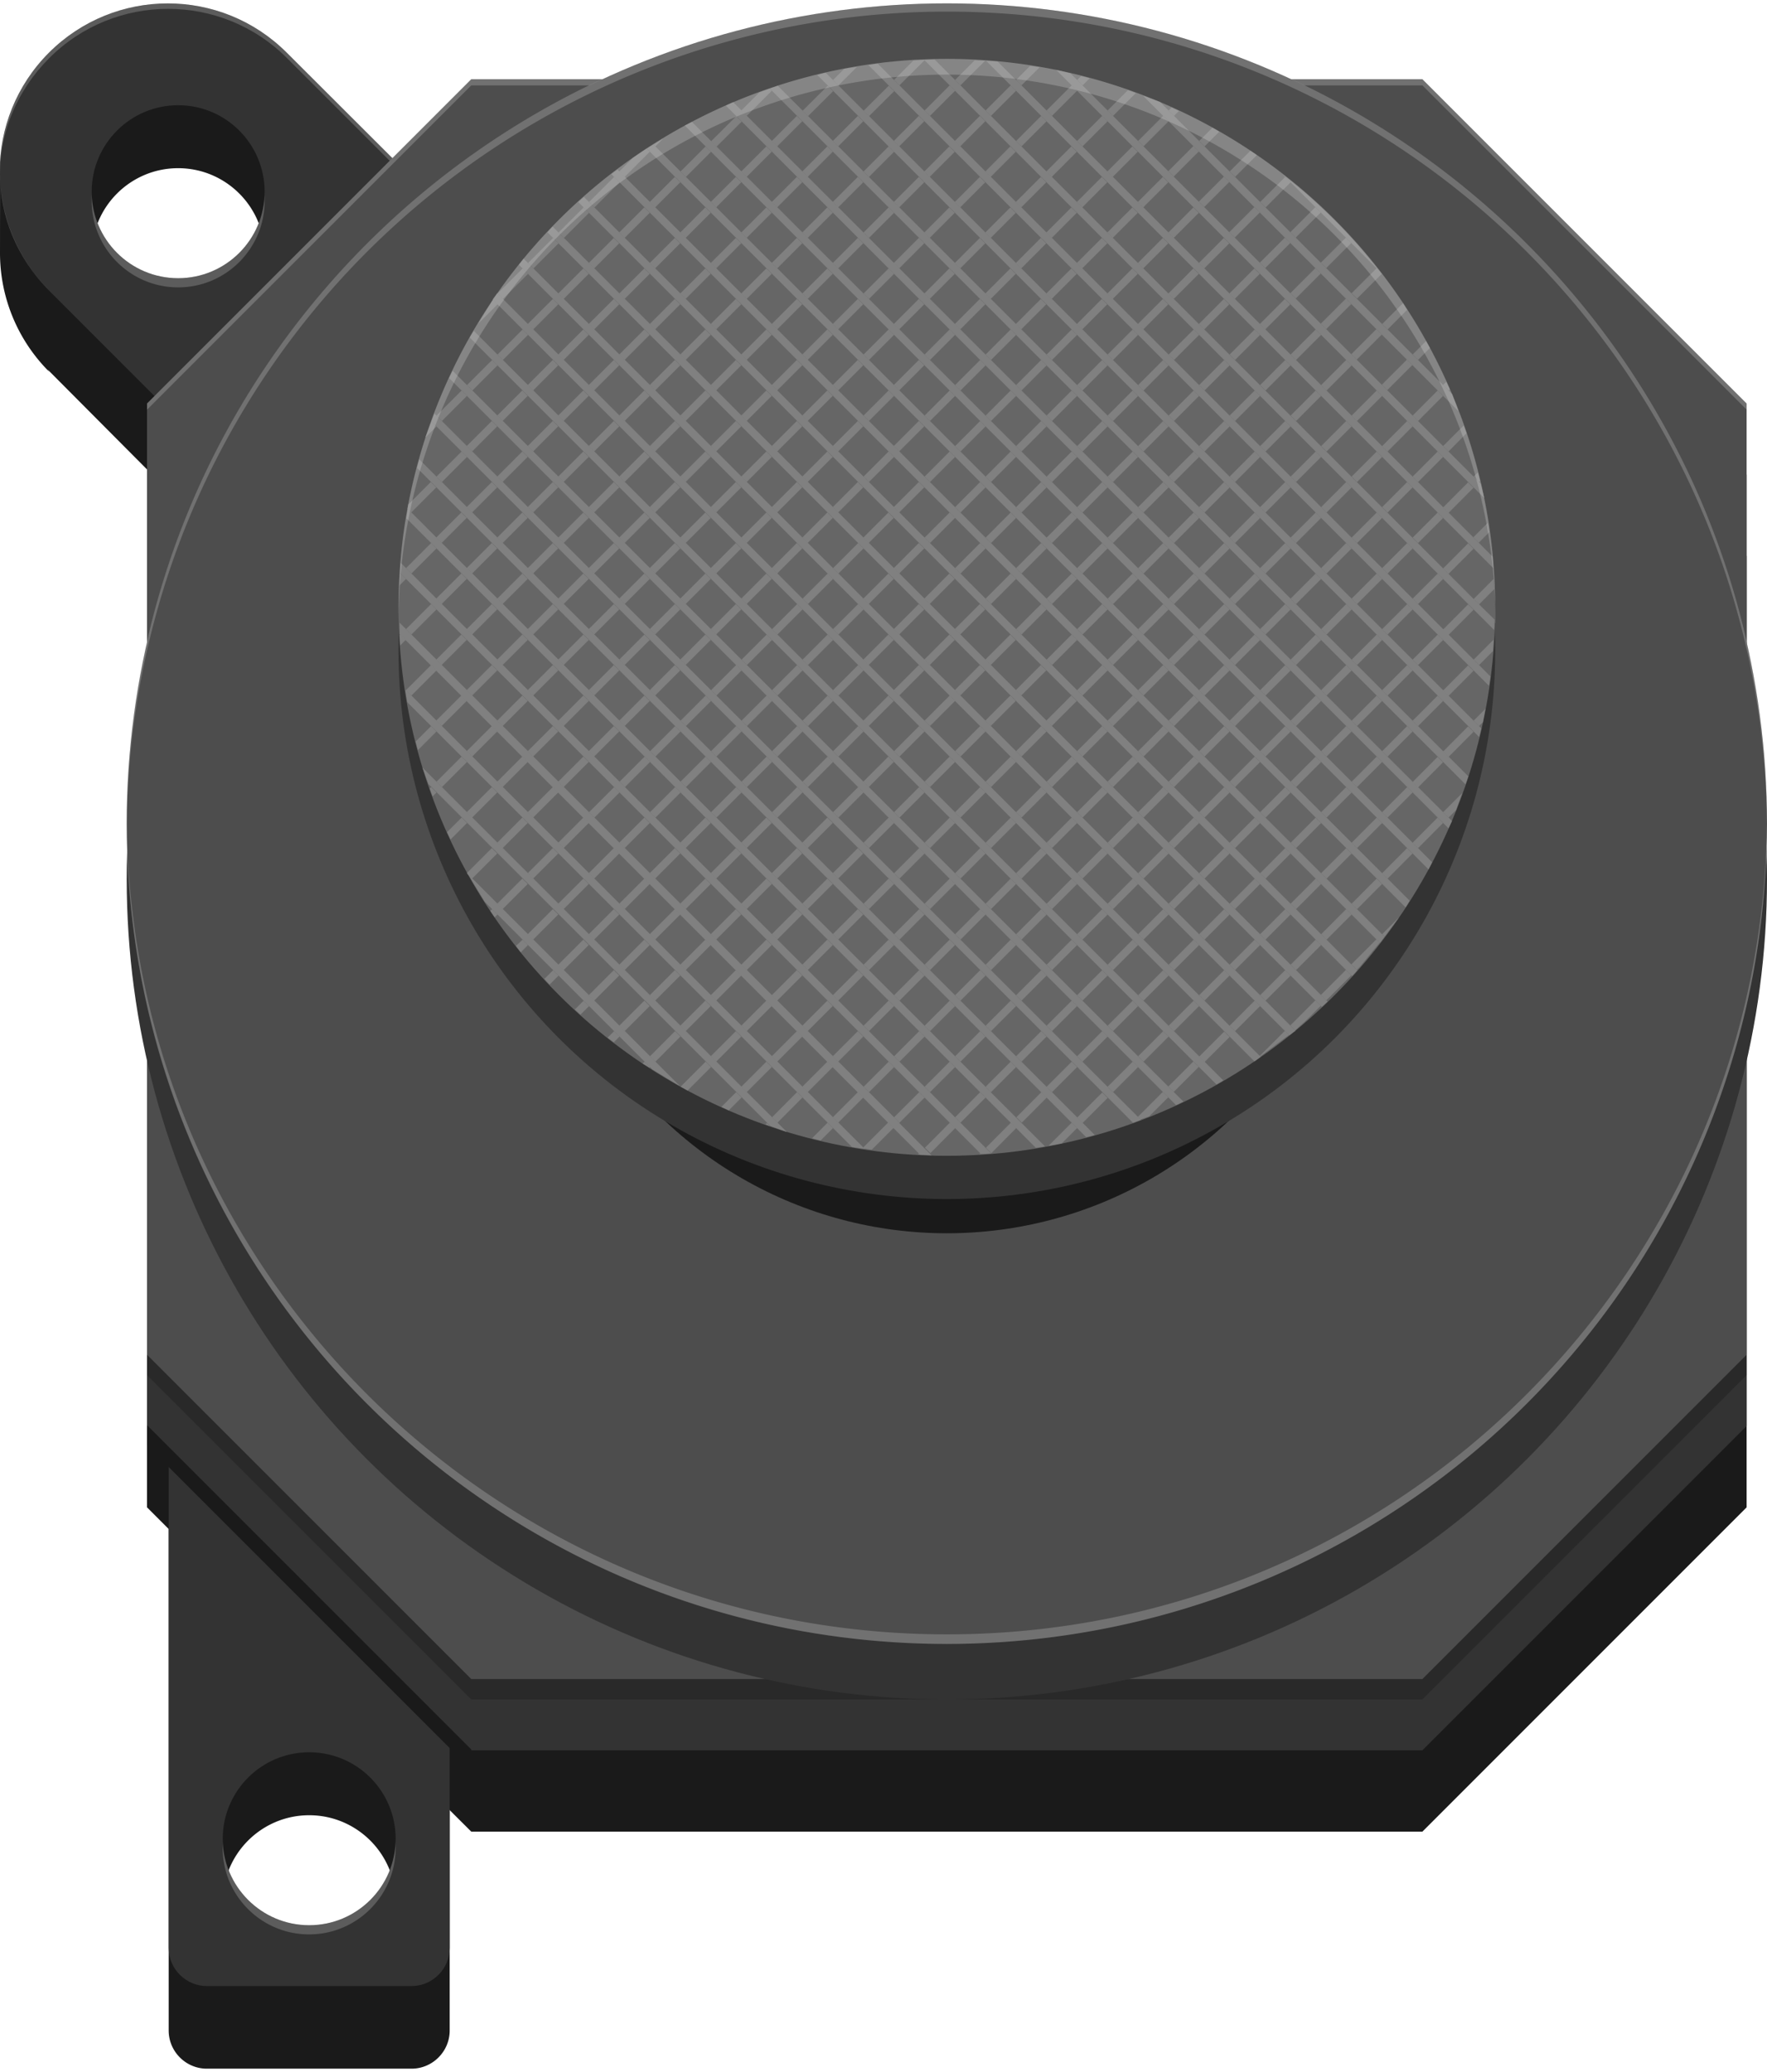 <svg xmlns="http://www.w3.org/2000/svg" xmlns:xlink="http://www.w3.org/1999/xlink" width="58" height="68" viewBox="0 0 57.928 67.694"><g fill="#1a1a1a"><path d="M14.74 59.218l-9.92-9.922v-31.18l10.63-10.63h31.18l10.63 10.63v31.18l-10.63 10.63H15.45z"/><path d="M14.033 8.903l-4.678-4.7.055.077C7.257 2.127 2.155 3.207.002 5.36L0 8.177a5.5 5.5 0 0 0 1.614 3.898L1.56 12l4.677 4.7 7.796-7.795zM3.006 8.237c0-1.565 1.27-2.835 2.834-2.835s2.835 1.27 2.835 2.835-1.27 2.835-2.835 2.835-2.834-1.27-2.834-2.835zM5.53 50.005v16.44c0 .688.563 1.25 1.25 1.25h6.712c.688 0 1.25-.563 1.25-1.25v-7.227L5.53 50.005zm4.606 14.052c-1.565 0-2.834-.27-2.834-1.834s1.27-2.835 2.834-2.835 2.835 1.27 2.835 2.835-1.27 1.834-2.835 1.834z"/></g><g fill="#333"><path d="M4.82 46.63V15.45L15.45 4.82h31.18l10.63 10.63v31.18L46.63 57.26H15.45z"/><path d="M14.033 6.238L9.4 1.615c-2.153-2.152-5.643-2.152-7.795 0s-2.152 5.643 0 7.796l4.623 4.623 7.795-7.796zM3.006 6.173c0-1.565 1.27-2.835 2.834-2.835s2.835 1.27 2.835 2.835-1.27 2.835-2.835 2.835-2.834-1.27-2.834-2.835z"/></g><path opacity=".2" fill="#fff" d="M1.614 9.4c-2.152-2.153-2.152-5.453 0-7.606s5.643-2.152 7.795 0l4.623 4.623v-.19L9.4 1.615c-2.153-2.152-5.643-2.152-7.795 0S-.538 7.257 1.614 9.4z"/><path fill="#333" d="M5.53 47.34v16.397c0 .688.563 1.25 1.25 1.25h6.712c.688 0 1.25-.563 1.25-1.25v-7.185L5.53 47.34zm4.606 15.653c-1.565 0-2.834-1.27-2.834-2.834s1.27-2.835 2.834-2.835 2.835 1.27 2.835 2.835-1.27 2.834-2.835 2.834z"/><path fill="#4d4d4d" d="M4.82 44.296v-31.18l10.63-10.63h31.18l10.63 10.63v31.18l-10.63 10.63H15.45z"/><path opacity=".2" d="M4.82 44.962l10.63 10.63h31.18l10.63-10.63v-.666l-10.63 10.63H15.45L4.82 44.296z"/><circle fill="#333" cx="31.041" cy="28.706" r="26.887"/><path opacity=".2" fill="#fff" d="M57.262 13.318L46.63 2.688H15.45L4.82 13.318v-.203l10.63-10.63h31.18l10.63 10.63z"/><circle fill="#4d4d4d" cx="31.041" cy="26.887" r="26.887"/><circle fill="#1a1a1a" cx="31.04" cy="26.886" r="13.427"/><circle fill="#333" cx="31.041" cy="21.214" r="17.977"/><circle fill="#666" cx="31.041" cy="19.796" r="17.977"/><g fill="gray"><path d="M45.867 29.954l-.557.557.08.08.477-.637zM42.3 33.5l.16.16.373-.34.467-.465-.178-.178-.822.823zm-1 1l.016.016.94-.704-.135-.134-.822.822zm3.928-3.716l-.105-.106-.822.822.178.178.1-.1.66-.804zm-1.75 1.896l-.177-.177.822-.822.177.177zm-5 3l-.177-.177.822-.822.177.177zm-1.178.82l.084.084.295-.108.62-.62-.178-.177-.822.822z"/><use xlink:href="#B"/><use xlink:href="#C"/><use xlink:href="#D"/><use xlink:href="#C" x="1" y="-1"/><use xlink:href="#E"/><path d="M47.732 26.444l.205-.56-.627.627.178.177.244-.244zM39.488 34.7l-.177-.177.822-.822.177.177zm-2.358 2.002l.006-.002-.002-.002z"/><use xlink:href="#C" x="2" y="-2"/><use xlink:href="#B" x="1" y="-1"/><use xlink:href="#C" x="3" y="-4.99"/><use xlink:href="#B" x="-4" y="2.001"/><use xlink:href="#E" x="-1" y="-1"/><use xlink:href="#B" x="-1" y="-1"/><use xlink:href="#E" x="1" y="-3"/><path d="M48.615 23.56l.082-.437-.387.387.178.177.127-.127zM35.488 36.7l-.177-.177.823-.823.177.177z"/><use xlink:href="#E" y="-2"/><use xlink:href="#C" x="2" y="-3.99"/><use xlink:href="#B" x="-2"/><path d="M34.37 37.45l.438-.082.504-.504-.178-.178-.764.764z"/><use xlink:href="#B" x="-5" y="3.001"/><use xlink:href="#B" y="-2"/><use xlink:href="#E" x="2" y="-4"/><use xlink:href="#D" x="-2"/><use xlink:href="#E" x="3" y="-7"/><use xlink:href="#B" x="-6" y="2.001"/><use xlink:href="#B" x="-3" y="-0.999"/><path d="M32.5 37.686l-.178-.177.82-.825.178.177zm-.396.032l.057-.003-.027-.027-.03.03z"/><use xlink:href="#B" x="-5" y="1.001"/><use xlink:href="#E" y="-4"/><use xlink:href="#E" x="1" y="-5"/><path d="M33.5 36.686l-.178-.177.82-.825.178.177z"/><use xlink:href="#C" x="3" y="-6.99"/><use xlink:href="#B" x="-4" y="0.001"/><use xlink:href="#E" x="-1" y="-3"/><use xlink:href="#B" x="-2" y="-1.999"/><use xlink:href="#E" x="-2" y="-2"/><path d="M48.945 21.23l.018-.373-.652.653.178.177.456-.457z"/><use xlink:href="#B" x="-7" y="3.001"/><use xlink:href="#B" x="-1" y="-2.999"/><use xlink:href="#E" x="2" y="-6"/><use xlink:href="#E" x="-3" y="-3"/><path d="M30.5 37.686l-.178-.177.82-.825.178.177zM48.986 19.2l-.018-.337-.658.66.178.177.498-.5z"/><use xlink:href="#B" x="-9" y="3.001"/><use xlink:href="#E" x="-2" y="-4"/><use xlink:href="#B" x="-5" y="-0.999"/><use xlink:href="#B" x="-6" y="0.001"/><path d="M30.098 37.724l.074.004-.04-.04-.035.036z"/><use xlink:href="#E" x="-1" y="-5"/><use xlink:href="#B" x="-10" y="4.001"/><use xlink:href="#B" x="-4" y="-1.999"/><use xlink:href="#B" x="-3" y="-2.999"/><use xlink:href="#E" y="-6"/><use xlink:href="#B" x="-7" y="1.001"/><use xlink:href="#B" x="-8" y="2.001"/><use xlink:href="#E" x="1" y="-7"/><use xlink:href="#B" x="-2" y="-3.999"/><use xlink:href="#C" x="3" y="-8.99"/><use xlink:href="#E" x="2" y="-8"/><use xlink:href="#E" x="3" y="-9"/><use xlink:href="#C" x="3" y="-10.99"/><use xlink:href="#B" x="-5" y="-2.999"/><path d="M28.3 37.5l.038.038.242.036.72-.72-.177-.178-.823.824zm20.52-20.165l-.047-.308-.473.474.178.177.342-.343z"/><use xlink:href="#B" x="-4" y="-3.999"/><use xlink:href="#B" x="-10" y="2.001"/><use xlink:href="#E" x="-2" y="-6"/><use xlink:href="#E" x="-3" y="-5"/><use xlink:href="#E" x="-1" y="-7"/><use xlink:href="#E" x="3" y="-11"/><use xlink:href="#E" x="1" y="-9"/><use xlink:href="#B" x="-9" y="1.001"/><use xlink:href="#B" x="-6" y="-1.999"/><use xlink:href="#E" y="-8"/><use xlink:href="#B" x="-8" y="0.001"/><use xlink:href="#B" x="-7" y="-0.999"/><use xlink:href="#B" x="-11" y="3.001"/><use xlink:href="#B" x="-3" y="-4.999"/><use xlink:href="#E" x="-4" y="-4"/><use xlink:href="#E" x="2" y="-10"/><use xlink:href="#B" x="-12" y="4.001"/><use xlink:href="#E" x="-2" y="-8"/><use xlink:href="#B" x="-7" y="-2.999"/><use xlink:href="#E" x="-1" y="-9"/><use xlink:href="#B" x="-5" y="-4.999"/><use xlink:href="#E" x="2" y="-12"/><path d="M26.62 37.2l.282.072.408-.408-.177-.178-.513.514z"/><use xlink:href="#E" x="3" y="-13"/><use xlink:href="#C" x="3" y="-12.99"/><use xlink:href="#D" x="-3" y="-7"/><use xlink:href="#E" x="-5" y="-5"/><use xlink:href="#B" x="-12" y="2.001"/><use xlink:href="#B" x="-13" y="3.001"/><use xlink:href="#E" x="1" y="-11"/><path d="M48.52 15.656l-.072-.282-.137.136.178.177.03-.03z"/><use xlink:href="#E" y="-10"/><use xlink:href="#B" x="-8" y="-1.999"/><use xlink:href="#E" x="-4" y="-6"/><use xlink:href="#B" x="-10" y="0.001"/><use xlink:href="#B" x="-6" y="-3.999"/><use xlink:href="#E" x="-3" y="-7"/><use xlink:href="#B" x="-11" y="1.001"/><use xlink:href="#B" x="-9" y="-0.999"/><use xlink:href="#B" x="-14.01" y="4.001"/><use xlink:href="#E" x="2" y="-14"/><use xlink:href="#E" x="3" y="-15"/><use xlink:href="#B" x="-8" y="-3.999"/><use xlink:href="#B" x="-7" y="-4.999"/><use xlink:href="#B" x="-10" y="-1.999"/><path d="M48.08 14.096l-.096-.26-.674.674.178.177.592-.6zM25.082 36.74l.16.06-.1-.1-.05.05z"/><use xlink:href="#E" x="1" y="-13"/><path d="M25.487 36.688l-.177-.177.82-.824.177.177z"/><use xlink:href="#B" x="-15.01" y="3.001"/><use xlink:href="#B" x="-11" y="-0.999"/><use xlink:href="#D" x="-5" y="-7"/><use xlink:href="#E" x="-5" y="-7"/><use xlink:href="#B" x="-13" y="1"/><use xlink:href="#B" x="-14.01" y="2.001"/><use xlink:href="#E" x="-4" y="-8"/><use xlink:href="#E" y="-12"/><use xlink:href="#E" x="-6" y="-6"/><use xlink:href="#D" x="-4" y="-8"/><use xlink:href="#B" x="-9" y="-2.999"/><use xlink:href="#E" x="-1" y="-11"/><use xlink:href="#B" x="-12" y="0.001"/><use xlink:href="#E" x="-3" y="-9"/><use xlink:href="#E" x="-2" y="-10"/><use xlink:href="#B" x="-16.01" y="2.001"/><use xlink:href="#E" x="-6" y="-8"/><use xlink:href="#B" x="-17.01" y="3.001"/><use xlink:href="#B" x="-9" y="-4.999"/><use xlink:href="#E" x="-5" y="-9"/><use xlink:href="#E" x="-4" y="-10"/><use xlink:href="#B" x="-14.01"/><use xlink:href="#E" x="1" y="-15"/><use xlink:href="#B" x="-13" y="-1"/><use xlink:href="#D" x="-5" y="-9"/><use xlink:href="#C" x="2.001" y="-16"/><use xlink:href="#E" x="-2" y="-12"/><use xlink:href="#D" x="-7" y="-7"/><use xlink:href="#B" x="-12" y="-1.999"/><use xlink:href="#E" x="-1" y="-13"/><use xlink:href="#B" x="-15.01" y="1"/><use xlink:href="#E" x="2" y="-16"/><use xlink:href="#E" x="-3" y="-11"/><path d="M47.53 12.645l-.115-.24-.105.104.178.177.042-.042zM23.65 36.17l.24.115.42-.42-.177-.177-.482.482z"/><use xlink:href="#D" x="-6" y="-8"/><use xlink:href="#E" y="-14"/><use xlink:href="#B" x="-10" y="-3.999"/><use xlink:href="#E" x="-7" y="-7"/><use xlink:href="#B" x="-11" y="-2.999"/><use xlink:href="#D" x="-7" y="-9"/><use xlink:href="#B" x="-14.01" y="-2"/><use xlink:href="#E" x="-3" y="-13"/><use xlink:href="#D" x="-8" y="-8"/><use xlink:href="#B" x="-18.01" y="2.001"/><use xlink:href="#B" x="-13" y="-3"/><use xlink:href="#B" x="-16.01"/><use xlink:href="#E" x="-6" y="-10"/><use xlink:href="#E" x="-5" y="-11"/><path d="M46.88 11.295l-.13-.226-.44.44.178.177.392-.392z"/><use xlink:href="#E" x="-4" y="-12"/><use xlink:href="#B" x="-17.01" y="1"/><path d="M22.314 35.507l.226.128.77-.77-.177-.177-.82.82z"/><use xlink:href="#E" x="1" y="-17"/><use xlink:href="#D" x="-9" y="-7"/><use xlink:href="#D" x="-6.01" y="-10"/><use xlink:href="#B" x="-12" y="-3.999"/><use xlink:href="#E" x="-8" y="-8"/><use xlink:href="#E" x="-2" y="-14"/><use xlink:href="#E" y="-16"/><use xlink:href="#E" x="-7" y="-9"/><use xlink:href="#B" x="-11" y="-4.999"/><use xlink:href="#F"/><use xlink:href="#B" x="-15.01" y="-1"/><use xlink:href="#E" x="-1" y="-15"/><use xlink:href="#B" x="-17.01" y="-1"/><use xlink:href="#D" x="-7.01" y="-11"/><use xlink:href="#D" x="-11" y="-7"/><use xlink:href="#E" y="-18"/><use xlink:href="#B" x="-19.01" y="1"/><use xlink:href="#E" x="-6" y="-12"/><use xlink:href="#B" x="-15.01" y="-3"/><use xlink:href="#E" x="-8" y="-10"/><use xlink:href="#B" x="-13" y="-5"/><use xlink:href="#E" x="-5" y="-13"/><use xlink:href="#E" x="-3" y="-15"/><use xlink:href="#B" x="-16.01" y="-2"/><use xlink:href="#E" x="-2" y="-16"/><path d="M21.07 34.75l.22.133.02-.02-.177-.177-.063.063z"/><use xlink:href="#B" x="-18.01"/><use xlink:href="#E" x="-7" y="-11"/><use xlink:href="#D" x="-9" y="-9"/><use xlink:href="#D" x="-10" y="-8"/><use xlink:href="#F" x="-1" y="-1"/><use xlink:href="#E" x="-1" y="-17"/><path d="M21.487 34.688l-.177-.177.82-.824.177.177z"/><use xlink:href="#E" x="-9" y="-9"/><use xlink:href="#D" x="-8.01" y="-10"/><use xlink:href="#B" x="-14.01" y="-4"/><path d="M46.13 10.046l-.133-.22-.686.685.178.177.64-.642z"/><use xlink:href="#E" x="-4" y="-14"/><use xlink:href="#B" x="-21.01" y="1"/><use xlink:href="#E" x="-10" y="-10"/><use xlink:href="#B" x="-19.01" y="-1"/><use xlink:href="#E" x="-6" y="-14"/><use xlink:href="#E" x="-2" y="-18"/><use xlink:href="#B" x="-15.01" y="-5"/><use xlink:href="#E" x="-4" y="-16"/><use xlink:href="#G"/><use xlink:href="#E" x="-3" y="-17"/><use xlink:href="#E" x="-5" y="-15"/><use xlink:href="#E" x="-9" y="-11"/><path d="M19.92 33.902l.203.15.188-.188-.177-.177-.214.214z"/><use xlink:href="#B" x="-17.01" y="-3"/><use xlink:href="#E" x="-8" y="-12"/><use xlink:href="#E" x="-7" y="-13"/><use xlink:href="#B" x="-16.01" y="-4"/><path d="M44.31 9.5l.178.177.81-.81-.072-.096-.094-.093-.823.823z"/><use xlink:href="#F" x="-2" y="-2"/><use xlink:href="#B" x="-18.01" y="-2"/><use xlink:href="#D" x="-9.01" y="-11"/><use xlink:href="#D" x="-8.01" y="-12"/><use xlink:href="#D" x="-11" y="-9"/><use xlink:href="#B" x="-20.01"/><use xlink:href="#D" x="-10" y="-10"/><use xlink:href="#G" x="0.99" y="-0.999"/><use xlink:href="#E" x="-1" y="-19"/><path d="M18.845 32.976l.186.17.28-.28-.177-.177-.288.287z"/><use xlink:href="#F" x="-3" y="-3"/><use xlink:href="#G" y="-2"/><use xlink:href="#B" x="-21.01" y="-1"/><use xlink:href="#D" x="-10.01" y="-12"/><use xlink:href="#D" x="-9.01" y="-13"/><use xlink:href="#E" x="-10" y="-12"/><use xlink:href="#F" x="-2" y="-4"/><use xlink:href="#H"/><use xlink:href="#E" x="-5" y="-17"/><use xlink:href="#E" x="-11" y="-11"/><use xlink:href="#E" x="-4" y="-18"/><use xlink:href="#G" x="-1" y="-1"/><use xlink:href="#E" x="-3" y="-19"/><use xlink:href="#B" x="-19.01" y="-3"/><use xlink:href="#E" x="-9" y="-13"/><use xlink:href="#B" x="-20.01" y="-2"/><use xlink:href="#E" x="-8" y="-14"/><use xlink:href="#G" x="-2"/><use xlink:href="#E" x="-7" y="-15"/><use xlink:href="#D" x="-11.01" y="-11"/><use xlink:href="#B" x="-22.01"/><use xlink:href="#B" x="-18.01" y="-4"/><use xlink:href="#B" x="-17.01" y="-5"/><use xlink:href="#E" x="-6" y="-16"/><use xlink:href="#G" x="0.99" y="-2.999"/><use xlink:href="#B" x="-23.01" y="-1"/><use xlink:href="#E" x="-12" y="-12"/><use xlink:href="#B" x="-20.01" y="-4"/><use xlink:href="#G" x="-4"/><use xlink:href="#B" x="-19.01" y="-5"/><use xlink:href="#E" x="-9" y="-15"/><path d="M17.846 31.975l.17.186.295-.295-.177-.177-.287.286z"/><use xlink:href="#E" x="-11" y="-13"/><use xlink:href="#E" x="-10" y="-14"/><use xlink:href="#B" x="-21.01" y="-3"/><use xlink:href="#G" x="0.99" y="-4.999"/><use xlink:href="#D" x="-11.01" y="-13"/><use xlink:href="#E" x="-5" y="-19"/><use xlink:href="#G" y="-4"/><use xlink:href="#D" x="-10.01" y="-14"/><use xlink:href="#E" x="-6" y="-18"/><use xlink:href="#F" x="-3" y="-5"/><use xlink:href="#G" x="-1" y="-3"/><use xlink:href="#H" x="-2"/><use xlink:href="#B" x="-22.01" y="-2"/><use xlink:href="#H" x="-1" y="-1"/><use xlink:href="#F" x="-4" y="-4"/><use xlink:href="#G" x="-2" y="-2"/><use xlink:href="#E" x="-7" y="-17"/><use xlink:href="#G" x="-3" y="-1"/><use xlink:href="#E" x="-8" y="-16"/><use xlink:href="#B" x="-23.01" y="-3"/><use xlink:href="#E" x="-9" y="-17"/><use xlink:href="#G" x="0.99" y="-6.999"/><use xlink:href="#G" x="-1" y="-5"/><use xlink:href="#H" x="-2" y="-2"/><use xlink:href="#G" y="-6"/><use xlink:href="#E" x="-10" y="-16"/><use xlink:href="#E" x="-8" y="-18"/><use xlink:href="#F" x="-5" y="-5"/><use xlink:href="#G" x="-2" y="-4"/><use xlink:href="#E" x="-13" y="-13"/><use xlink:href="#B" x="-24.01" y="-2"/><use xlink:href="#G" x="-5" y="-1"/><use xlink:href="#B" x="-21.01" y="-5"/><path d="M42.133 5.687l.178.177-.82.824-.178-.177zM16.92 30.9l.152.203.237-.237-.177-.177-.212.2z"/><use xlink:href="#D" x="-11.01" y="-15"/><use xlink:href="#E" x="-12" y="-14"/><use xlink:href="#E" x="-11" y="-15"/><use xlink:href="#G" x="-6"/><use xlink:href="#G" x="-4" y="-2"/><use xlink:href="#E" x="-7" y="-19"/><use xlink:href="#H" x="-3" y="-1"/><use xlink:href="#B" x="-22.01" y="-4"/><use xlink:href="#H" x="-4"/><use xlink:href="#G" x="-3" y="-3"/><use xlink:href="#H" x="-6"/><use xlink:href="#H" x="-3" y="-3"/><use xlink:href="#I"/><use xlink:href="#G" y="-8"/><use xlink:href="#G" x="-8"/><use xlink:href="#H" x="-4" y="-2"/><path d="M41.203 4.973l-.21-.144-.68.68.178.177.714-.714z"/><use xlink:href="#E" x="-12" y="-16"/><use xlink:href="#G" x="-4" y="-4"/><use xlink:href="#G" x="-2" y="-6"/><use xlink:href="#B" x="-24.01" y="-4"/><use xlink:href="#G" x="-6" y="-2"/><use xlink:href="#E" x="-11" y="-17"/><use xlink:href="#H" x="-5" y="-1"/><use xlink:href="#E" x="-10" y="-18"/><use xlink:href="#F" x="-6" y="-6"/><use xlink:href="#E" x="-9" y="-19"/><use xlink:href="#G" x="-3" y="-5"/><use xlink:href="#G" x="0.99" y="-8.999"/><use xlink:href="#G" x="-7" y="-1"/><use xlink:href="#E" x="-13" y="-15"/><use xlink:href="#G" x="-5" y="-3"/><use xlink:href="#G" x="-1" y="-7"/><path d="M16.074 29.747l.144.21.093-.093-.177-.177-.06.06z"/><use xlink:href="#B" x="-25.01" y="-3"/><use xlink:href="#B" x="-23.01" y="-5"/><use xlink:href="#J"/><path d="M16.3 27.865l-.177-.177-.815.815.023.04.146.146.823-.823z"/><use xlink:href="#H" x="-6" y="-2"/><use xlink:href="#G" x="-9.01" y="-1"/><use xlink:href="#F" x="-7" y="-7"/><use xlink:href="#G" x="-6.01" y="-4"/><use xlink:href="#I" y="-2"/><use xlink:href="#G" x="-8.01" y="-2"/><use xlink:href="#B" x="-25.01" y="-5"/><use xlink:href="#H" x="-7" y="-1"/><use xlink:href="#G" x="-4.01" y="-6"/><use xlink:href="#E" x="-11" y="-19"/><use xlink:href="#G" x="-2.01" y="-8"/><use xlink:href="#H" x="-8"/><use xlink:href="#G" x="-7.01" y="-3"/><use xlink:href="#H" x="-4" y="-4"/><use xlink:href="#E" x="-12" y="-18"/><use xlink:href="#G" x="-0.01" y="-10"/><path d="M39.97 4.207l-.22-.134-.437.437.178.177.48-.48z"/><use xlink:href="#E" x="-13" y="-17"/><use xlink:href="#H" x="-5" y="-3"/><use xlink:href="#G" x="-1.01" y="-9"/><use xlink:href="#G" x="-3.01" y="-7"/><use xlink:href="#G" x="-10.01"/><use xlink:href="#G" x="-5.01" y="-5"/><use xlink:href="#G" x="-2.01" y="-10"/><use xlink:href="#E" x="-13" y="-19"/><use xlink:href="#G" x="-8.01" y="-4"/><use xlink:href="#G" x="-7.01" y="-5"/><use xlink:href="#H" x="-8" y="-2"/><use xlink:href="#G" x="-11.01" y="-1"/><use xlink:href="#G" x="-4.01" y="-8"/><use xlink:href="#H" x="-10"/><use xlink:href="#H" x="-9" y="-1"/><use xlink:href="#G" x="-9.01" y="-3"/><use xlink:href="#G" x="-5.01" y="-7"/><use xlink:href="#I" x="-2" y="-2"/><path d="M14.656 27.165l.115.24.54-.54-.177-.177-.477.477z"/><use xlink:href="#J" y="-2"/><use xlink:href="#G" x="-10.01" y="-2"/><use xlink:href="#G" x="-1.01" y="-11"/><use xlink:href="#G" x="-3.01" y="-9"/><use xlink:href="#H" x="-5" y="-5"/><use xlink:href="#H" x="-6" y="-4"/><use xlink:href="#I" y="-4"/><use xlink:href="#H" x="-7" y="-3"/><path d="M38.133 3.687l.177.177-.822.822-.177-.177z"/><use xlink:href="#G" x="-12.01"/><use xlink:href="#G" x="-6.01" y="-6"/><path d="M38.648 3.527l-.238-.115-.1.1.178.177.16-.162z"/><use xlink:href="#K"/><use xlink:href="#H" x="-10" y="-2"/><use xlink:href="#G" x="-12.01" y="-2"/><use xlink:href="#G" x="-7.01" y="-7"/><use xlink:href="#H" x="-9" y="-3"/><use xlink:href="#H" x="-7" y="-5"/><use xlink:href="#H" x="-8" y="-4"/><use xlink:href="#G" x="-5.01" y="-9"/><use xlink:href="#G" x="-6.01" y="-8"/><path d="M35.31 4.512l.823-.824.177.177-.823.824z"/><use xlink:href="#G" x="-4.01" y="-10"/><use xlink:href="#G" x="-8.01" y="-6"/><use xlink:href="#G" x="-2.01" y="-12"/><use xlink:href="#H" x="-11" y="-1"/><use xlink:href="#G" x="-3.01" y="-11"/><use xlink:href="#I" x="-3" y="-3"/><use xlink:href="#J" y="-4"/><use xlink:href="#I" x="-2" y="-4"/><use xlink:href="#G" x="-10.01" y="-4"/><path d="M14.088 25.733l.095.26.126-.126-.177-.177-.044.044z"/><use xlink:href="#G" x="-11.01" y="-3"/><path d="M37.236 2.94l-.26-.095-.666.667.178.177.748-.75z"/><use xlink:href="#G" x="-9.01" y="-5"/><use xlink:href="#I" y="-6"/><use xlink:href="#G" x="-8.01" y="-8"/><use xlink:href="#G" x="-9.01" y="-7"/><path d="M33.31 4.512l.823-.824.177.177-.823.824z"/><use xlink:href="#J" y="-6"/><path d="M35.72 2.456l-.28-.073-.127.127.178.177.23-.23z"/><use xlink:href="#G" x="-4.01" y="-12"/><use xlink:href="#H" x="-11" y="-3"/><use xlink:href="#I" y="-8"/><use xlink:href="#H" x="-10" y="-4"/><use xlink:href="#G" x="-11.01" y="-5"/><use xlink:href="#G" x="-3.01" y="-13"/><use xlink:href="#I" x="-3" y="-5"/><use xlink:href="#G" x="-10.01" y="-6"/><use xlink:href="#I" x="-2" y="-6"/><path d="M13.628 24.193l.072.282.61-.61-.177-.177-.504.504z"/><use xlink:href="#G" x="-13.01" y="-3"/><use xlink:href="#G" x="-6.01" y="-10"/><use xlink:href="#G" x="-7.01" y="-9"/><use xlink:href="#I" x="-4" y="-4"/><use xlink:href="#H" x="-9" y="-5"/><use xlink:href="#K" x="20" y="-22.001"/><use xlink:href="#G" x="-12.01" y="-4"/><use xlink:href="#G" x="-5.01" y="-11"/><use xlink:href="#I" y="-10"/><use xlink:href="#K" x="18" y="-22"/><use xlink:href="#G" x="-11.01" y="-7"/><use xlink:href="#J" y="-8"/><use xlink:href="#I" x="-3" y="-7"/><use xlink:href="#G" x="-6.01" y="-12"/><use xlink:href="#G" x="-5.01" y="-13"/><use xlink:href="#G" x="-8.01" y="-10"/><use xlink:href="#K" x="-1" y="-3"/><use xlink:href="#H" x="-11" y="-5"/><use xlink:href="#G" x="-4.01" y="-14"/><path d="M34.08 2.096l-.31-.047-.46.462.176.177.594-.592z"/><use xlink:href="#G" x="-12.01" y="-6"/><path d="M31.3 4.512l.823-.824.177.177-.823.824z"/><use xlink:href="#I" x="-5" y="-5"/><use xlink:href="#G" x="-10.01" y="-8"/><use xlink:href="#G" x="-7.01" y="-11"/><use xlink:href="#G" x="-9.01" y="-9"/><use xlink:href="#G" x="-13.01" y="-5"/><use xlink:href="#I" x="-2" y="-8"/><use xlink:href="#I" x="-4" y="-6"/><use xlink:href="#J" y="-10"/><use xlink:href="#G" x="-13.01" y="-7"/><use xlink:href="#G" x="-7.01" y="-13"/><use xlink:href="#G" x="-6.01" y="-14"/><use xlink:href="#I" x="-6" y="-6"/><use xlink:href="#G" x="-11.01" y="-9"/><use xlink:href="#G" x="-10.01" y="-10"/><path d="M30.31 3.512l.823-.824.177.177-.823.824z"/><use xlink:href="#I" x="-5" y="-7"/><use xlink:href="#G" x="-9.01" y="-11"/><use xlink:href="#K" x="-1" y="-5"/><use xlink:href="#I" y="-12"/><use xlink:href="#I" x="-3" y="-9"/><path d="M13.1 20.71l.017.337.183-.183-.177-.177-.023.023z"/><use xlink:href="#G" x="-12.01" y="-8"/><use xlink:href="#G" x="-5.01" y="-15"/><path d="M32.293 1.883l-.338-.017-.645.645.176.177.807-.805z"/><use xlink:href="#I" x="-2" y="-10"/><use xlink:href="#I" x="-4" y="-8"/><use xlink:href="#G" x="-8.01" y="-12"/><path d="M29.136 2.7l.177.178-.825.82-.177-.178z"/><use xlink:href="#G" x="-7.01" y="-15"/><use xlink:href="#G" x="-6.01" y="-16"/><use xlink:href="#G" x="-9.01" y="-13"/><use xlink:href="#I" x="-5" y="-9"/><use xlink:href="#G" x="-12.01" y="-10"/><use xlink:href="#I" x="-4" y="-10"/><use xlink:href="#I" x="-3" y="-11"/><use xlink:href="#I" x="-2" y="-11.998"/><use xlink:href="#G" x="-11.01" y="-11"/><use xlink:href="#G" x="-10.01" y="-12"/><use xlink:href="#G" x="-13.01" y="-9"/><use xlink:href="#G" x="-8.01" y="-14"/><path d="M30.31 1.865l-.008-.01-.357.018-.636.637.176.177.825-.823z"/><use xlink:href="#I" x="-7" y="-7"/><use xlink:href="#K" x="-1" y="-7"/><use xlink:href="#I" x="-6" y="-8"/><path d="M13.12 18.702l-.02.373.21-.21-.177-.177-.013.013z"/><use xlink:href="#G" x="-8.01" y="-16"/><path d="M28.094 2.082l-.418.063-.366.366.177.177.607-.606zM14.3 15.865l-.177-.177-.743.743-.02.138.12.12.822-.823z"/><use xlink:href="#I" x="-5" y="-11"/><use xlink:href="#I" x="-8" y="-8"/><path d="M27.136 2.7l.177.178-.825.82-.177-.178z"/><use xlink:href="#I" x="-7" y="-9"/><use xlink:href="#I" x="-6" y="-10"/><use xlink:href="#G" x="-12.01" y="-12"/><use xlink:href="#G" x="-10.01" y="-14"/><use xlink:href="#G" x="-9.01" y="-15"/><use xlink:href="#I" x="-4" y="-11.998"/><use xlink:href="#G" x="-7.01" y="-17"/><use xlink:href="#G" x="-11.01" y="-13"/><use xlink:href="#K" y="-10"/><use xlink:href="#I" x="-8" y="-10"/><path d="M25.3 2.865l-.07-.07-.336.123-.594.594.177.177.823-.823z"/><use xlink:href="#K" x="2" y="-14"/><use xlink:href="#I" x="-9" y="-9"/><path d="M24.136 3.7l.177.178-.825.82-.177-.178zm-10.18 10.52l.353-.353-.164-.164-.2.517z"/><use xlink:href="#G" x="-10.01" y="-16"/><use xlink:href="#G" x="-8.01" y="-18"/><use xlink:href="#G" x="-9.01" y="-17"/><use xlink:href="#K" y="-12"/><use xlink:href="#K" x="8" y="-20"/><use xlink:href="#K" x="1" y="-13"/><path d="M21.744 4.43l-.32.194.063.063.257-.257z"/><use xlink:href="#K" x="4" y="-18"/><path d="M21.3 4.865l-.105-.105-.447.304-.448.447.177.177.823-.823z"/><use xlink:href="#K" x="5" y="-19"/><use xlink:href="#K" x="2" y="-16"/><use xlink:href="#K" x="3" y="-17"/><path d="M15.676 10.5l.634-.634-.152-.152-.482.786zm27.457-3.812l.178.177.822.823.178.177.822.823.094.093c-.922-1.186-1.986-2.25-3.172-3.17l.078.078.178.177.822.823zm-4-2l.178.177.822.823.178.177.822.823.178.177.822.823.178.177.822.823.178.177.822.823.178.177.822.823.178.177.822.823.178.177.822.823.178.177.502.502-.205-.56-.12-.12-.178-.177-9.28-9.28-.56-.205.842.842.822.823zm-3-1l.178.178.822.823.178.177.822.823.178.177.822.823.178.177.822.823.178.177.822.823.178.177.822.823.178.177.822.823.178.177.822.823.178.177.822.823.178.177.822.823.178.177.822.823.178.177.822.823.178.177.348.348-.117-.472-.053-.053-.178-.177L35.096 2.295l-.473-.117.5.5.178.178.822.823zm-2 0l.178.178.822.823.178.177.822.823.178.177.822.823.178.177.822.823.178.177.822.823.178.177.822.823.178.177.822.823.178.177.822.823.178.177.822.823.178.177.822.823.178.177.822.823.178.177.822.823.178.177.822.823.178.177.822.823.178.177.64.642-.018-.373-.445-.446-.178-.177L32.704 1.905l-.373-.02 1.802 1.802zm-3-1l1.178 1.178.822.823.178.177.822.823.178.177.822.823.178.177.822.823.178.177.822.823.178.177.822.823.178.177.822.823.178.177.822.823.178.177.822.823.178.177.822.823.178.177.822.823.178.177.822.823.178.177.822.823.178.177.822.823.178.177.822.823.178.177.822.823.178.177.67.67.016-.337-.508-.5-.178-.177L30.64 1.84l-.336.017.008.01.822.822zm-1 1l.178.178.822.823.178.177.822.823.178.177.822.823.178.177.822.823.178.177.822.823.178.177.822.823.178.177.822.823.178.177.822.823.178.177.822.823.178.177.822.823.178.177.822.823.178.177.822.823.178.177.822.823.178.177.822.823.178.177.822.823.178.177.822.823.178.177.822.823.178.177.822.823.178.177.502.502.047-.308-.37-.372-.178-.177L28.776 1.977l-.307.047.664.664.177.178.823.822zm-2 0l.177.178 20.18 20.18.072-.282-.074-.076-.178-.177L27.07 2.273l-.28.072.342.342.177.178.823.822zm-2 0l.177.178 21.733 21.732.094-.26-.648-.65-.178-.177L25.498 2.7l-.26.095.894.893zm-1 1L47.487 27.04l.115-.24-.113-.113-.178-.177L24.035 3.236l-.24.115.337.336.177.178.823.823zm-1 1l22.7 22.7.117-.237-.463-.463-.178-.177L22.685 3.886l-.236.117 1.684 1.685zm-2 0L46.08 29.632l.133-.22-24.79-24.787-.22.134.105.106.824.823zm-1 1l24.105 24.106.152-.203L20.245 5.447l-.202.15 1.1 1.1zm22.355 24l-.178-.177L19.143 6.345l-.185.168L44.325 31.88l.168-.186-1.005-1.005zm-1 1l-1-1-.178-.177L18.117 7.318l-.168.186.184.185 25.2 25.2.188-.17-1.032-1.032zm-1 1L17.165 8.366l-.152.203 25.254 25.254.203-.15-.16-.16-.822-.824zm-1 1.002L16.3 9.5l-.15.203L41.125 34.68l.203-.152-.84-.84zm-2 0L15.533 10.734l-.134.22 4.733 4.734L39.88 35.436l.223-.134-1.615-1.613zm-1 1L14.84 12.042l-.115.24 23.83 23.83.24-.116-.307-.306-.178-.178-.822-.82zm-1 1L14.24 13.442l-.095.26 23 22.988.26-.095-.084-.084-.823-.82zm-2-.002l-.178-.177-20.565-20.565-.072.282 4.637 4.638 17.298 17.298.283-.072-1.403-1.404zm-2 0l-.178-.177-18.942-18.943-.047.308 20.637 20.636.3-.047-.78-.78-.178-.177-.822-.82zm-1 1l-.178-.177-18.172-18.173-.017.337.012.013L32.16 37.714l.338-.017-.01-.01-.178-.177-.822-.82zm-2 0l-.178-.177L13.1 20.3v.373l17.064 17.064.375.02-.06-.06-.178-.177-.822-.822zm-2 0l-14.2-14.2.064.418L27.93 37.484l.42.064-.86-.86zm-3-1l-10.64-10.64.2.543 11.206 11.205.544.2-.476-.477-.823-.82zm-4-2l-5.146-5.146.55.904 5.498 5.498.905.55-1.806-1.805z"/></g><path opacity=".2" d="M57.928 27.157C57.928 12.307 45.9.27 31.04.27A26.89 26.89 0 0 0 4.154 27.157v-.27C4.154 12.037 16.192 0 31.04 0s26.887 12.037 26.887 26.887v.27zm-8.9-6.845A17.98 17.98 0 0 0 31.041 2.335a17.98 17.98 0 0 0-17.977 17.977v-.516A17.98 17.98 0 0 1 31.041 1.819a17.98 17.98 0 0 1 17.977 17.977v.516z" fill="#fff"/><path fill="#1a1a1a" d="M4.82 46.602l10.63 10.63v.662L4.82 47.264"/><path opacity=".2" d="M4.154 26.573c0 14.85 12.038 26.886 26.887 26.886s26.887-12.037 26.887-26.886v.314a26.89 26.89 0 0 1-26.887 26.886c-14.85 0-26.887-12.037-26.887-26.886M3.006 6.474c0 1.565 1.27 2.835 2.834 2.835s2.835-1.27 2.835-2.835v-.3c0 1.565-1.27 2.835-2.835 2.835S3.006 7.74 3.006 6.174M7.3 60.46c0 1.565 1.27 2.834 2.834 2.834s2.835-1.27 2.835-2.834v-.3c0 1.565-1.27 2.834-2.835 2.834S7.3 61.724 7.3 60.16" fill="#fff"/><defs ><path id="B" d="M42.31 31.865l-.822.822-.177-.177.822-.822z"/><path id="C" d="M44.487 29.69l-.178-.177.82-.824.178.177z"/><path id="D" d="M41.31 32.865l-.822.823-.178-.177.822-.823z"/><path id="E" d="M43.31 30.512l.822-.823.178.177-.822.823z"/><path id="F" d="M45.3 12.5l.822-.822.177.177-.822.822z"/><path id="G" d="M28.31 25.865l-.823.823-.177-.177.823-.823z"/><path id="H" d="M41.3 10.512l.822-.823.177.177-.822.823z"/><path id="I" d="M29.3 16.51l.823-.823.177.177-.823.823z"/><path id="J" d="M28.31 15.51l.823-.823.177.178-.823.823z"/><path id="K" d="M15.133 24.688l.177.177-.823.823-.177-.177z"/></defs></svg>